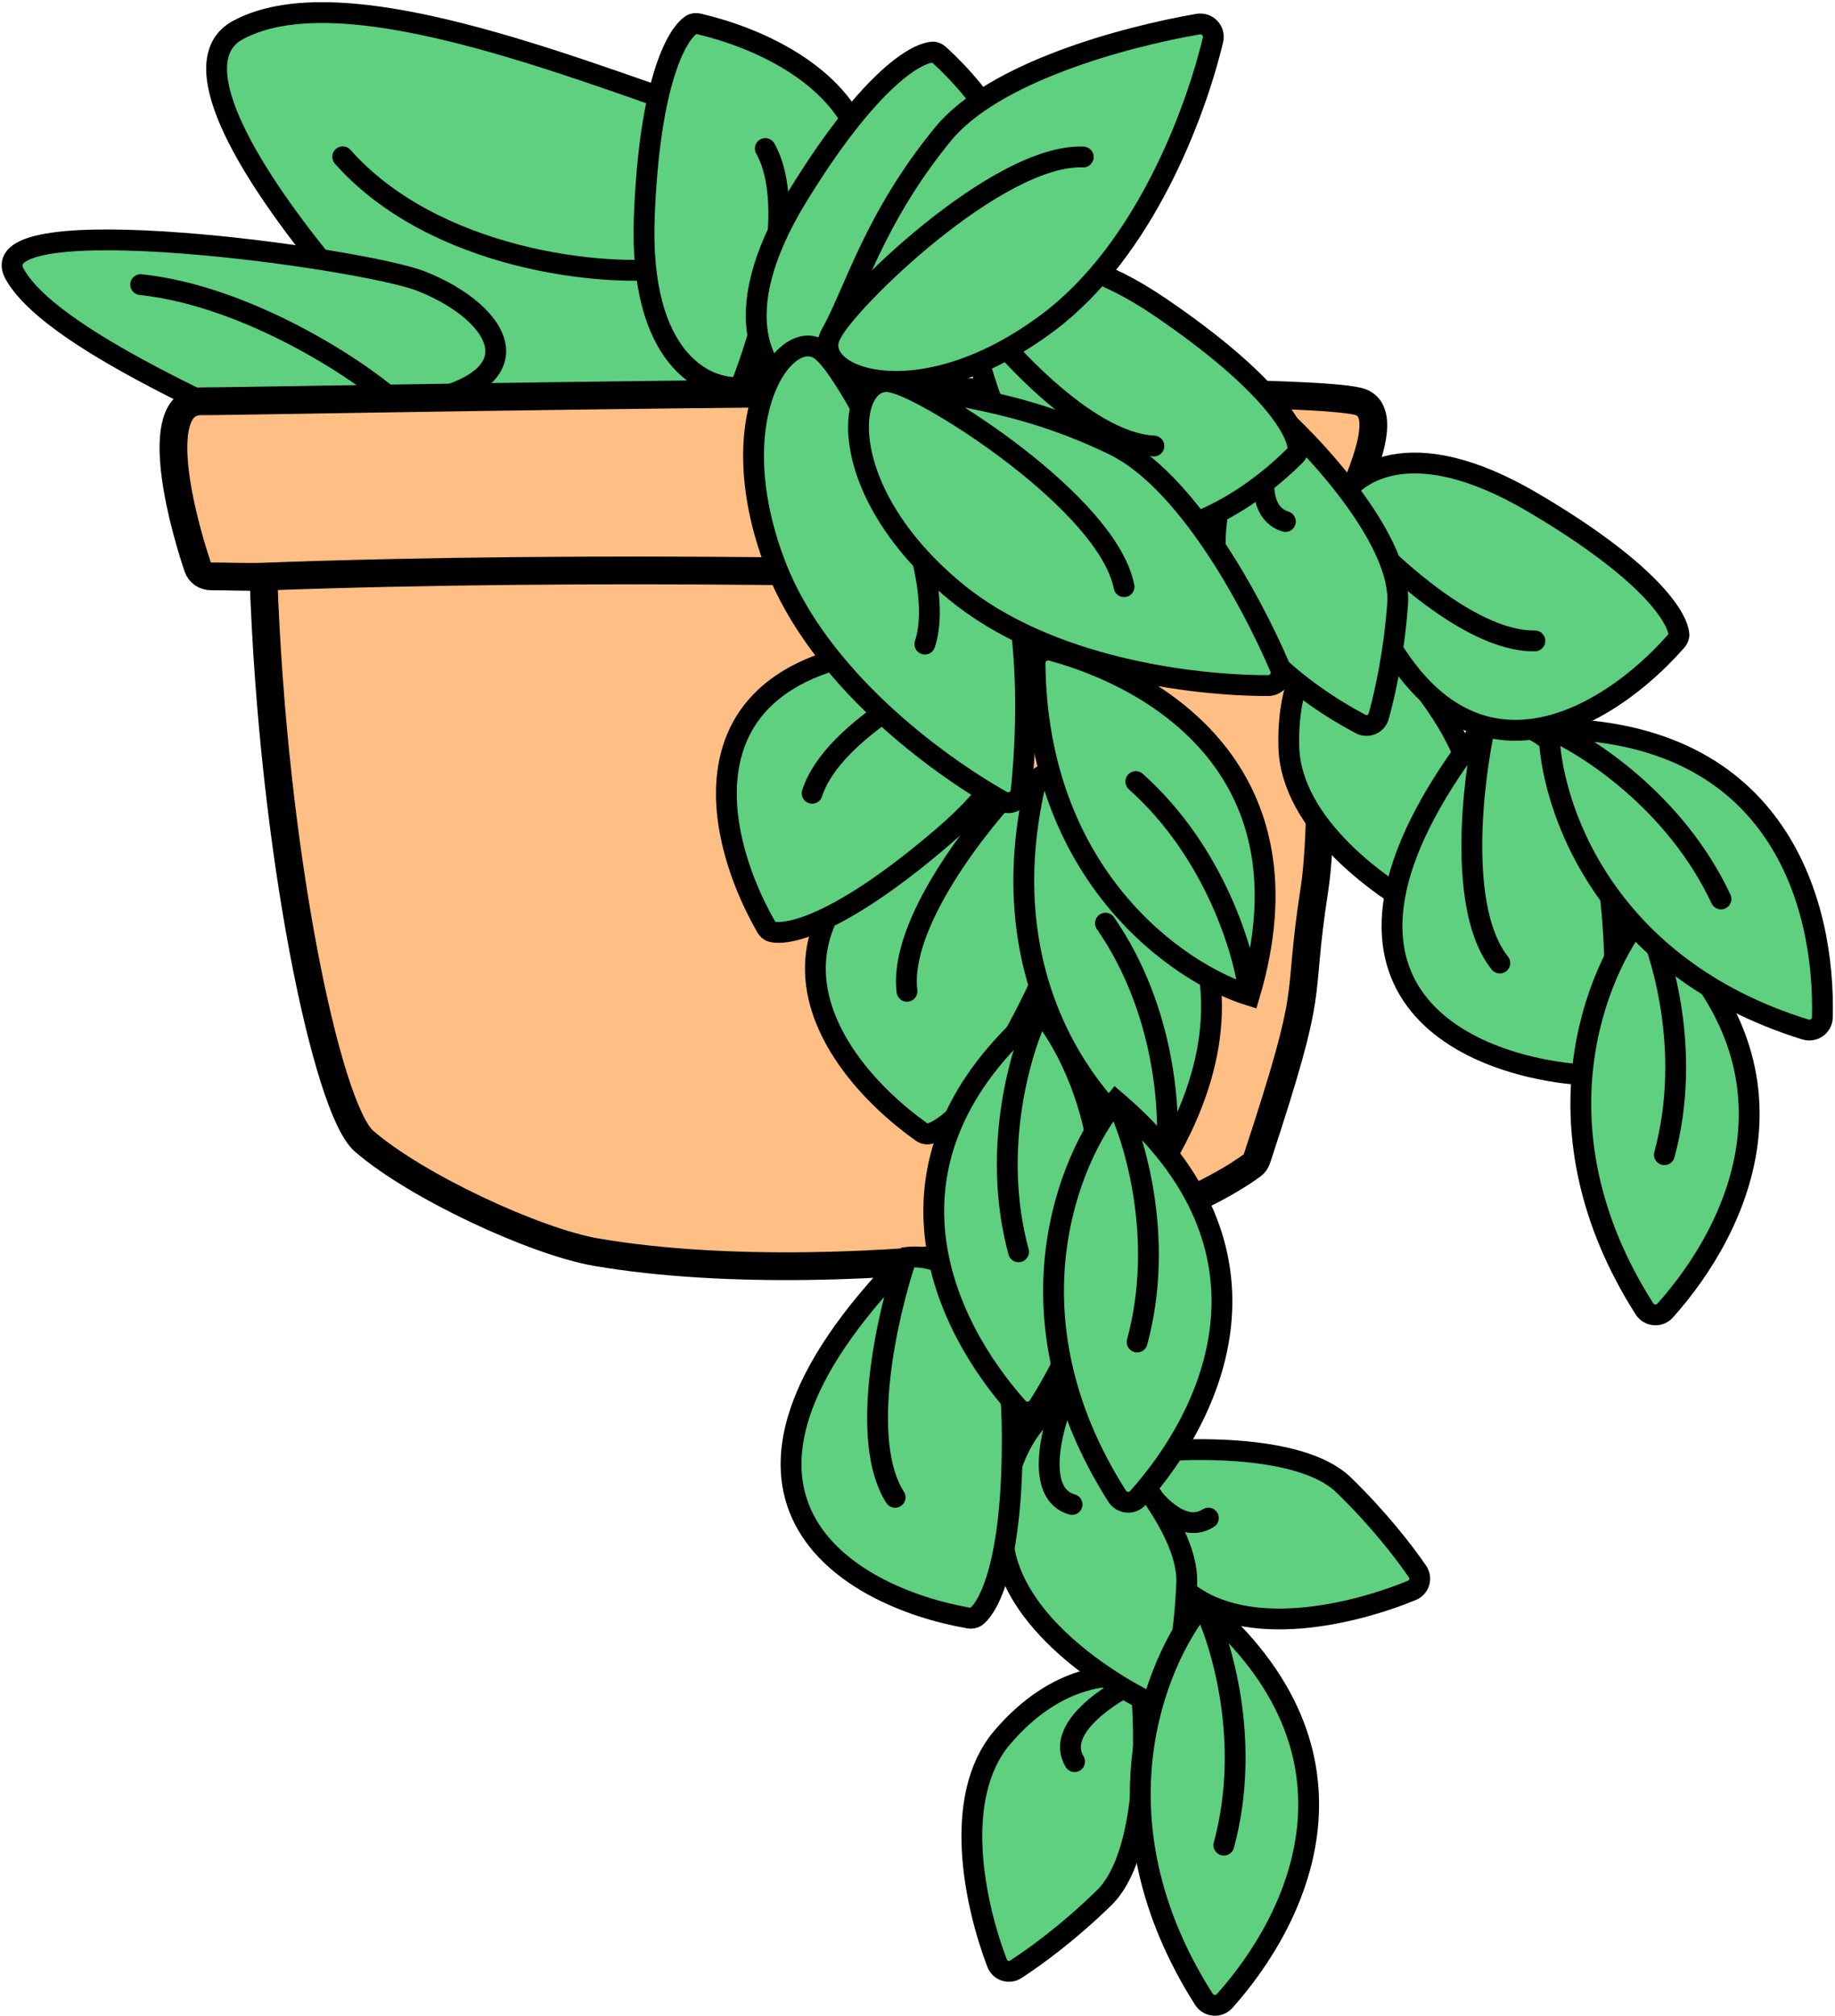 <svg width="529" height="581" viewBox="0 0 529 581" fill="none" xmlns="http://www.w3.org/2000/svg">
<rect width="529" height="581" fill="white"/>
<g id="Vector 17">
<path d="M213.164 35.766C245.752 46.187 214.375 67.701 194.613 77.155C218.792 133.234 185.789 150.632 157.5 137.953C137.239 128.872 36.821 25.788 68.613 8.646C100.405 -8.496 172.429 22.74 213.164 35.766Z" fill="#5FCF80"/>
<path d="M194.613 77.155C214.375 67.701 245.752 46.187 213.164 35.766C172.429 22.74 100.405 -8.496 68.613 8.646C36.821 25.788 137.239 128.872 157.5 137.953C185.789 150.632 218.792 133.234 194.613 77.155ZM194.613 77.155C173.87 80.24 125.015 74.736 98.803 45.199" stroke="black" stroke-width="6" stroke-linecap="round"/>
</g>
<g id="Vector 26">
<path d="M106.723 138.309C131.884 150.335 122.828 129.102 115.155 116.982C157.073 111.108 145.033 90.375 121.444 81.048C104.549 74.368 -7.114 59.033 4.301 79.122C15.715 99.211 75.271 123.278 106.723 138.309Z" fill="#5FCF80"/>
<path d="M115.155 116.982C122.828 129.102 131.884 150.335 106.723 138.309C75.271 123.278 15.715 99.211 4.301 79.122C-7.114 59.033 104.549 74.368 121.444 81.048C145.033 90.375 157.073 111.108 115.155 116.982ZM115.155 116.982C103.813 106.353 70.957 85.229 40.546 82.031" stroke="black" stroke-width="6" stroke-linecap="round"/>
</g>
<g id="plant-pot">
<path d="M75.951 166.199C70.73 166.393 65.703 166.098 60.901 166.13C59.147 166.142 57.548 165.081 56.991 163.417C51.133 145.914 44.306 115.667 57.951 115.667C75.951 115.667 366.451 109.667 391.451 115.667C402.024 118.204 391.113 139.773 386.167 151.645C386.021 151.996 385.83 152.317 385.593 152.614L378.951 160.915C378.951 160.915 382.825 231.167 378.951 256.167C373.492 291.398 379.853 280.831 362.356 333.939C362.1 334.716 361.607 335.429 360.944 335.907C344.772 347.583 316.821 357.396 289.951 360.915C258.352 365.054 209.951 367.415 171.951 360.915C154.319 357.899 119.951 341.915 104.951 328.915C94.238 319.631 78.618 245.438 75.951 166.199Z" fill="#FFBE83"/>
<path d="M75.951 166.199C173.192 162.588 278.66 165.447 301.951 166.199C308.711 166.417 363.374 166.199 378.951 160.915M75.951 166.199C70.73 166.393 65.703 166.098 60.901 166.13C59.147 166.142 57.548 165.081 56.991 163.417C51.133 145.914 44.306 115.667 57.951 115.667C75.951 115.667 366.451 109.667 391.451 115.667C402.024 118.204 391.113 139.773 386.167 151.645C386.021 151.996 385.83 152.317 385.593 152.614L378.951 160.915M75.951 166.199C78.618 245.438 94.238 319.631 104.951 328.915C119.951 341.915 154.319 357.899 171.951 360.915C209.951 367.415 258.352 365.054 289.951 360.915C316.821 357.396 344.772 347.583 360.944 335.907C361.607 335.429 362.1 334.716 362.356 333.939C379.853 280.831 373.492 291.398 378.951 256.167C382.825 231.167 378.951 160.915 378.951 160.915" stroke="black" stroke-width="8"/>
</g>
<g id="Vector 9">
<path d="M387.332 427.983C374.739 415.786 339.964 417.045 324.151 419.199C322.112 425.895 322.817 443.149 341.948 458.591C359.535 472.786 390.433 465.213 407 458.39C409.181 457.491 409.965 454.88 408.631 452.935C404.682 447.173 397.309 437.647 387.332 427.983Z" fill="#5FCF80"/>
<path d="M324.151 419.199C339.964 417.045 374.739 415.786 387.332 427.983C397.309 437.647 404.682 447.173 408.631 452.935C409.965 454.88 409.181 457.491 407 458.39C390.433 465.213 359.535 472.786 341.948 458.591C322.817 443.149 322.112 425.895 324.151 419.199ZM324.151 419.199C328.33 427.788 339.022 443.483 348.357 437.545" stroke="black" stroke-width="6" stroke-linecap="round"/>
</g>
<g id="Vector 22">
<path d="M318.345 546.941C330.862 534.666 330.501 499.871 328.756 484.007C322.114 481.796 304.848 482.056 288.917 500.783C274.274 517.997 281.047 549.08 287.441 565.818C288.283 568.022 290.873 568.873 292.852 567.589C298.713 563.79 308.427 556.666 318.345 546.941Z" fill="#5FCF80"/>
<path d="M328.756 484.007C330.501 499.871 330.862 534.666 318.345 546.941C308.427 556.666 298.713 563.79 292.852 567.589C290.873 568.873 288.283 568.022 287.441 565.818C281.047 549.08 274.274 517.997 288.917 500.783C304.848 482.056 322.114 481.796 328.756 484.007ZM328.756 484.007C320.061 487.964 304.095 498.247 309.791 507.732" stroke="black" stroke-width="6" stroke-linecap="round"/>
</g>
<g id="Vector 21">
<path d="M424.29 229.85C425.388 212.353 401.851 186.724 389.945 176.096C383.528 178.894 370.865 190.633 371.543 215.21C372.167 237.802 397.989 256.382 413.936 264.551C416.036 265.627 418.53 264.528 419.144 262.25C420.961 255.505 423.419 243.713 424.29 229.85Z" fill="#5FCF80"/>
<path d="M389.945 176.096C401.851 186.724 425.388 212.353 424.29 229.85C423.419 243.713 420.961 255.505 419.144 262.25C418.53 264.528 416.036 265.627 413.936 264.551C397.989 256.382 372.167 237.802 371.543 215.21C370.865 190.633 383.528 178.894 389.945 176.096ZM389.945 176.096C386.126 184.852 381.132 203.175 391.71 206.418" stroke="black" stroke-width="6" stroke-linecap="round"/>
</g>
<g id="Vector 7">
<path d="M463.58 252.537C458.407 211.564 437.858 206.081 428.231 208.462C368.35 284.401 421.973 307.606 457.252 309.874C457.973 309.92 458.696 309.783 459.225 309.291C463.125 305.656 468.379 290.543 463.58 252.537Z" fill="#5FCF80"/>
<path d="M428.231 208.462C437.858 206.081 458.407 211.564 463.58 252.537C468.379 290.543 463.125 305.656 459.225 309.291C458.696 309.783 457.973 309.92 457.252 309.874C421.973 307.606 368.35 284.401 428.231 208.462ZM428.231 208.462C424.503 225.125 420.114 262.274 432.377 277.564" stroke="black" stroke-width="6" stroke-linecap="round"/>
</g>
<g id="Vector 8">
<path d="M441.718 144.721C406.111 123.799 389.222 136.725 385.228 145.803C408.804 239.593 459.924 211.296 483.261 184.742C483.738 184.199 484.071 183.543 484.004 182.824C483.507 177.516 474.747 164.127 441.718 144.721Z" fill="#5FCF80"/>
<path d="M385.228 145.803C389.222 136.725 406.111 123.799 441.718 144.721C474.747 164.127 483.507 177.516 484.004 182.824C484.071 183.543 483.738 184.199 483.261 184.742C459.924 211.296 408.804 239.593 385.228 145.803ZM385.228 145.803C396.149 158.93 422.888 185.089 442.484 184.713" stroke="black" stroke-width="6" stroke-linecap="round"/>
</g>
<g id="Vector 20">
<path d="M342.116 456.358C342.845 438.841 318.772 413.715 306.644 403.342C300.287 406.274 287.875 418.279 289.072 442.836C290.173 465.409 316.382 483.44 332.498 491.271C334.62 492.302 337.091 491.15 337.656 488.859C339.33 482.078 341.539 470.236 342.116 456.358Z" fill="#5FCF80"/>
<path d="M306.644 403.342C318.772 413.715 342.845 438.841 342.116 456.358C341.539 470.236 339.33 482.078 337.656 488.859C337.091 491.15 334.62 492.302 332.498 491.271C316.382 483.44 290.173 465.409 289.072 442.836C287.875 418.279 300.287 406.274 306.644 403.342ZM306.644 403.342C303.01 412.177 298.405 430.601 309.049 433.619" stroke="black" stroke-width="6" stroke-linecap="round"/>
</g>
<g id="Vector 19">
<path d="M402.912 174.061C404.175 156.574 380.88 130.725 369.075 119.986C362.632 122.723 349.858 134.342 350.305 158.924C350.716 181.521 376.363 200.344 392.232 208.663C394.321 209.758 396.826 208.683 397.461 206.411C399.342 199.684 401.91 187.915 402.912 174.061Z" fill="#5FCF80"/>
<path d="M369.075 119.986C380.88 130.725 404.175 156.574 402.912 174.061C401.91 187.915 399.342 199.684 397.461 206.411C396.826 208.683 394.321 209.758 392.232 208.663C376.363 200.344 350.716 181.521 350.305 158.924C349.858 134.342 362.632 122.723 369.075 119.986ZM369.075 119.986C365.173 128.705 360.008 146.98 370.554 150.322" stroke="black" stroke-width="6" stroke-linecap="round"/>
</g>
<g id="Vector 2">
<path d="M334.555 88.596C300.42 65.349 282.708 77.121 278.119 85.913C295.394 181.065 348.286 156.236 373.34 131.296C373.852 130.786 374.228 130.154 374.209 129.431C374.066 124.102 366.217 110.16 334.555 88.596Z" fill="#5FCF80"/>
<path d="M278.119 85.913C282.708 77.121 300.42 65.349 334.555 88.596C366.217 110.16 374.066 124.102 374.209 129.431C374.228 130.154 373.852 130.786 373.34 131.296C348.286 156.236 295.394 181.065 278.119 85.913ZM278.119 85.913C288.14 99.738 313.078 127.62 332.655 128.551" stroke="black" stroke-width="6" stroke-linecap="round"/>
</g>
<g id="Group 1">
<g id="Vector 4">
<path d="M301.173 280.808C318.288 243.223 303.681 227.765 294.237 224.735C203.398 257.911 236.845 305.821 265.676 326.278C266.265 326.696 266.952 326.959 267.661 326.817C272.889 325.773 285.296 315.671 301.173 280.808Z" fill="#5FCF80"/>
<path d="M294.237 224.735C303.681 227.765 318.288 243.223 301.173 280.808C285.296 315.671 272.889 325.773 267.661 326.817C266.952 326.959 266.265 326.696 265.676 326.278C236.845 305.821 203.398 257.911 294.237 224.735ZM294.237 224.735C282.314 236.958 259.069 266.266 261.475 285.718" stroke="black" stroke-width="6" stroke-linecap="round"/>
</g>
<g id="Vector 15">
<path d="M298.412 226.163C284.683 285.787 317.484 322.543 336.096 333.654C369.573 275.91 331.943 238.984 303.888 223.657C301.679 222.45 298.976 223.71 298.412 226.163Z" fill="#5FCF80"/>
<path d="M298.412 226.163C284.683 285.787 317.484 322.543 336.096 333.654C369.573 275.91 331.943 238.984 303.888 223.657C301.679 222.45 298.976 223.71 298.412 226.163Z" fill="#5FCF80"/>
<path d="M298.412 226.163C284.683 285.787 317.484 322.543 336.096 333.654C369.573 275.91 331.943 238.984 303.888 223.657C301.679 222.45 298.976 223.71 298.412 226.163Z" fill="#5FCF80"/>
<path d="M336.096 333.654C317.484 322.543 284.683 285.787 298.412 226.163C298.976 223.71 301.679 222.45 303.888 223.657C331.943 238.984 369.573 275.91 336.096 333.654ZM336.096 333.654C337.595 321.679 336.211 291.399 318.684 266.083M336.096 333.654C317.484 322.543 284.683 285.787 298.412 226.163C298.976 223.71 301.679 222.45 303.888 223.657C331.943 238.984 369.573 275.91 336.096 333.654Z" stroke="black" stroke-width="6" stroke-linecap="round"/>
</g>
</g>
<g id="Vector 6">
<path d="M185.744 62.388C184.138 103.656 203.511 112.429 213.399 111.657C284.907 46.549 235.807 14.876 201.376 6.862C200.672 6.698 199.936 6.715 199.334 7.114C194.892 10.061 187.234 24.109 185.744 62.388Z" fill="#5FCF80"/>
<path d="M213.399 111.657C203.511 112.429 184.138 103.656 185.744 62.388C187.234 24.109 194.892 10.061 199.334 7.114C199.936 6.715 200.672 6.698 201.376 6.862C235.807 14.876 284.907 46.549 213.399 111.657ZM213.399 111.657C219.805 95.829 230.218 59.901 220.625 42.809" stroke="black" stroke-width="6" stroke-linecap="round"/>
</g>
<g id="Vector 5">
<path d="M229.926 56.563C208.326 91.763 220.926 108.896 229.926 113.063C324.151 91.288 296.838 39.635 270.737 15.794C270.203 15.307 269.553 14.961 268.833 15.015C263.516 15.41 249.962 23.912 229.926 56.563Z" fill="#5FCF80"/>
<path d="M229.926 113.063C220.926 108.896 208.326 91.763 229.926 56.563C249.962 23.912 263.516 15.41 268.833 15.015C269.553 14.961 270.203 15.307 270.737 15.794C296.838 39.635 324.151 91.288 229.926 113.063ZM229.926 113.063C243.26 102.396 269.926 76.163 269.926 56.563" stroke="black" stroke-width="6" stroke-linecap="round"/>
</g>
<g id="Vector 14">
<path d="M272.221 240.84C303.529 213.907 296.756 193.746 289.456 187.033C193.08 179.027 203.334 236.55 220.919 267.217C221.279 267.843 221.792 268.371 222.495 268.54C227.679 269.785 243.18 265.823 272.221 240.84Z" fill="#5FCF80"/>
<path d="M289.456 187.033C296.756 193.746 303.529 213.907 272.221 240.84C243.18 265.823 227.679 269.785 222.495 268.54C221.792 268.371 221.279 267.843 220.919 267.217C203.334 236.55 193.08 179.027 289.456 187.033ZM289.456 187.033C273.504 193.124 240.106 209.972 234.127 228.638" stroke="black" stroke-width="6" stroke-linecap="round"/>
</g>
<g id="Vector 3">
<path d="M291.759 410.037C291.017 368.745 271.176 361.087 261.348 362.419C193.656 431.486 244.477 460.318 279.307 466.362C280.019 466.486 280.753 466.427 281.331 465.994C285.599 462.8 292.446 448.339 291.759 410.037Z" fill="#5FCF80"/>
<path d="M261.348 362.419C271.176 361.087 291.017 368.745 291.759 410.037C292.446 448.339 285.599 462.8 281.331 465.994C280.753 466.427 280.019 466.486 279.307 466.362C244.477 460.318 193.656 431.486 261.348 362.419ZM261.348 362.419C255.852 378.586 247.497 415.048 258.047 431.567" stroke="black" stroke-width="6" stroke-linecap="round"/>
</g>
<g id="Vector 10">
<path d="M294.377 227.956C296.688 206.416 297.215 167.521 284.075 148.581C266.596 123.389 248.401 112.278 238.349 102.542C238.066 102.238 237.801 101.977 237.557 101.761C227.69 91.829 206.742 118.985 223.57 162.881C235.902 195.048 269.577 220.045 288.803 230.855C291.186 232.195 294.086 230.675 294.377 227.956Z" fill="#5FCF80"/>
<path d="M237.557 101.761C247.425 111.692 266.127 122.713 284.075 148.581C297.215 167.521 296.688 206.416 294.377 227.956C294.086 230.675 291.186 232.195 288.803 230.855C269.577 220.045 235.902 195.048 223.57 162.881C206.742 118.985 227.69 91.829 237.557 101.761ZM237.557 101.761C245.431 108.74 274.343 162.197 266.63 185.648" stroke="black" stroke-width="6" stroke-linecap="round"/>
</g>
<g id="Vector 13">
<path d="M345.354 6.954C324.007 10.645 286.461 20.815 271.856 38.65C252.429 62.372 246.74 82.918 240.137 95.257C239.923 95.612 239.744 95.938 239.603 96.232C232.762 108.447 264.625 121.136 302.215 92.905C329.761 72.217 344.554 32.973 349.672 11.519C350.306 8.859 348.048 6.488 345.354 6.954Z" fill="#5FCF80"/>
<path d="M239.603 96.232C246.445 84.018 251.908 63.008 271.856 38.65C286.461 20.815 324.007 10.645 345.354 6.954C348.048 6.488 350.306 8.859 349.672 11.519C344.554 32.973 329.761 72.217 302.215 92.905C264.625 121.136 232.762 108.447 239.603 96.232ZM239.603 96.232C244.153 86.746 287.62 44.27 312.287 45.249" stroke="black" stroke-width="6" stroke-linecap="round"/>
</g>
<g id="Vector 12">
<path d="M368.987 192.339C360.427 172.438 341.793 138.292 321.048 128.242C293.454 114.873 272.148 114.125 258.61 110.576C258.215 110.451 257.857 110.353 257.538 110.284C244.066 106.475 239.145 140.417 275.354 170.4C301.887 192.371 343.497 197.62 365.553 197.601C368.287 197.599 370.067 194.85 368.987 192.339Z" fill="#5FCF80"/>
<path d="M257.538 110.284C271.009 114.094 292.714 114.515 321.048 128.242C341.793 138.292 360.427 172.438 368.987 192.339C370.067 194.85 368.287 197.599 365.553 197.601C343.497 197.62 301.887 192.371 275.354 170.4C239.145 140.417 244.066 106.475 257.538 110.284ZM257.538 110.284C267.823 112.5 319.253 144.881 324.045 169.098" stroke="black" stroke-width="6" stroke-linecap="round"/>
</g>
<g id="Vector 11">
<path d="M298.38 191.199C298.995 252.38 339.491 280.433 360.188 286.877C379.212 222.9 333.981 195.812 303.116 187.481C300.687 186.825 298.354 188.682 298.38 191.199Z" fill="#5FCF80"/>
<path d="M298.38 191.199C298.995 252.38 339.491 280.433 360.188 286.877C379.212 222.9 333.981 195.812 303.116 187.481C300.687 186.825 298.354 188.682 298.38 191.199Z" fill="#5FCF80"/>
<path d="M298.38 191.199C298.995 252.38 339.491 280.433 360.188 286.877C379.212 222.9 333.981 195.812 303.116 187.481C300.687 186.825 298.354 188.682 298.38 191.199Z" fill="#5FCF80"/>
<path d="M360.188 286.877C339.491 280.433 298.995 252.38 298.38 191.199C298.354 188.682 300.687 186.825 303.116 187.481C333.981 195.812 379.212 222.9 360.188 286.877ZM360.188 286.877C358.841 274.884 350.405 245.771 327.436 225.263M360.188 286.877C339.491 280.433 298.995 252.38 298.38 191.199C298.354 188.682 300.687 186.825 303.116 187.481C333.981 195.812 379.212 222.9 360.188 286.877Z" stroke="black" stroke-width="6" stroke-linecap="round"/>
</g>
<g id="Vector 16">
<path d="M299.415 405.202C332.265 353.584 313.62 307.985 299.786 291.297C248.949 334.548 272.09 381.92 293.417 405.736C295.096 407.611 298.064 407.326 299.415 405.202Z" fill="#5FCF80"/>
<path d="M299.415 405.202C332.265 353.584 313.62 307.985 299.786 291.297C248.949 334.548 272.09 381.92 293.417 405.736C295.096 407.611 298.064 407.326 299.415 405.202Z" fill="#5FCF80"/>
<path d="M299.415 405.202C332.265 353.584 313.62 307.985 299.786 291.297C248.949 334.548 272.09 381.92 293.417 405.736C295.096 407.611 298.064 407.326 299.415 405.202Z" fill="#5FCF80"/>
<path d="M299.786 291.297C313.62 307.985 332.265 353.584 299.415 405.202C298.064 407.326 295.096 407.611 293.417 405.736C272.09 381.92 248.949 334.548 299.786 291.297ZM299.786 291.297C294.375 302.084 285.569 331.088 293.637 360.804M299.786 291.297C313.62 307.985 332.265 353.584 299.415 405.202C298.064 407.326 295.096 407.611 293.417 405.736C272.09 381.92 248.949 334.548 299.786 291.297Z" stroke="black" stroke-width="6" stroke-linecap="round"/>
</g>
<g id="Vector 18">
<path d="M322.039 431.202C289.19 379.584 307.835 333.985 321.668 317.297C372.505 360.548 349.365 407.92 328.038 431.736C326.359 433.611 323.39 433.326 322.039 431.202Z" fill="#5FCF80"/>
<path d="M322.039 431.202C289.19 379.584 307.835 333.985 321.668 317.297C372.505 360.548 349.365 407.92 328.038 431.736C326.359 433.611 323.39 433.326 322.039 431.202Z" fill="#5FCF80"/>
<path d="M322.039 431.202C289.19 379.584 307.835 333.985 321.668 317.297C372.505 360.548 349.365 407.92 328.038 431.736C326.359 433.611 323.39 433.326 322.039 431.202Z" fill="#5FCF80"/>
<path d="M321.668 317.297C307.835 333.985 289.19 379.584 322.039 431.202C323.39 433.326 326.359 433.611 328.038 431.736C349.365 407.92 372.505 360.548 321.668 317.297ZM321.668 317.297C327.08 328.084 335.886 357.088 327.818 386.804M321.668 317.297C307.835 333.985 289.19 379.584 322.039 431.202C323.39 433.326 326.359 433.611 328.038 431.736C349.365 407.92 372.505 360.548 321.668 317.297Z" stroke="black" stroke-width="6" stroke-linecap="round"/>
</g>
<g id="Vector 25">
<path d="M347.039 576.202C314.19 524.584 332.835 478.985 346.668 462.297C397.505 505.548 374.365 552.92 353.038 576.736C351.359 578.611 348.39 578.326 347.039 576.202Z" fill="#5FCF80"/>
<path d="M347.039 576.202C314.19 524.584 332.835 478.985 346.668 462.297C397.505 505.548 374.365 552.92 353.038 576.736C351.359 578.611 348.39 578.326 347.039 576.202Z" fill="#5FCF80"/>
<path d="M347.039 576.202C314.19 524.584 332.835 478.985 346.668 462.297C397.505 505.548 374.365 552.92 353.038 576.736C351.359 578.611 348.39 578.326 347.039 576.202Z" fill="#5FCF80"/>
<path d="M346.668 462.297C332.835 478.985 314.19 524.584 347.039 576.202C348.39 578.326 351.359 578.611 353.038 576.736C374.365 552.92 397.505 505.548 346.668 462.297ZM346.668 462.297C352.08 473.085 360.886 502.088 352.818 531.804M346.668 462.297C332.835 478.985 314.19 524.584 347.039 576.202C348.39 578.326 351.359 578.611 353.038 576.736C374.365 552.92 397.505 505.548 346.668 462.297Z" stroke="black" stroke-width="6" stroke-linecap="round"/>
</g>
<g id="Vector 24">
<path d="M474.039 377.202C441.19 325.584 459.835 279.985 473.668 263.297C524.505 306.548 501.365 353.92 480.038 377.736C478.359 379.611 475.39 379.326 474.039 377.202Z" fill="#5FCF80"/>
<path d="M474.039 377.202C441.19 325.584 459.835 279.985 473.668 263.297C524.505 306.548 501.365 353.92 480.038 377.736C478.359 379.611 475.39 379.326 474.039 377.202Z" fill="#5FCF80"/>
<path d="M474.039 377.202C441.19 325.584 459.835 279.985 473.668 263.297C524.505 306.548 501.365 353.92 480.038 377.736C478.359 379.611 475.39 379.326 474.039 377.202Z" fill="#5FCF80"/>
<path d="M473.668 263.297C459.835 279.985 441.19 325.584 474.039 377.202C475.39 379.326 478.359 379.611 480.038 377.736C501.365 353.92 524.505 306.548 473.668 263.297ZM473.668 263.297C479.08 274.084 487.886 303.088 479.818 332.804M473.668 263.297C459.835 279.985 441.19 325.584 474.039 377.202C475.39 379.326 478.359 379.611 480.038 377.736C501.365 353.92 524.505 306.548 473.668 263.297Z" stroke="black" stroke-width="6" stroke-linecap="round"/>
</g>
<g id="Vector 23">
<path d="M520.43 296.713C461.996 278.577 446.736 231.736 446.499 210.061C513.244 210.185 526.222 261.285 525.351 293.242C525.283 295.758 522.834 297.459 520.43 296.713Z" fill="#5FCF80"/>
<path d="M520.43 296.713C461.996 278.577 446.736 231.736 446.499 210.061C513.244 210.185 526.222 261.285 525.351 293.242C525.283 295.758 522.834 297.459 520.43 296.713Z" fill="#5FCF80"/>
<path d="M520.43 296.713C461.996 278.577 446.736 231.736 446.499 210.061C513.244 210.185 526.222 261.285 525.351 293.242C525.283 295.758 522.834 297.459 520.43 296.713Z" fill="#5FCF80"/>
<path d="M446.499 210.061C446.736 231.736 461.996 278.577 520.43 296.713C522.834 297.459 525.283 295.758 525.351 293.242C526.222 261.285 513.244 210.185 446.499 210.061ZM446.499 210.061C457.602 214.791 483.072 231.222 496.132 259.108M446.499 210.061C446.736 231.736 461.996 278.577 520.43 296.713C522.834 297.459 525.283 295.758 525.351 293.242C526.222 261.285 513.244 210.185 446.499 210.061Z" stroke="black" stroke-width="6" stroke-linecap="round"/>
</g>
</svg>

